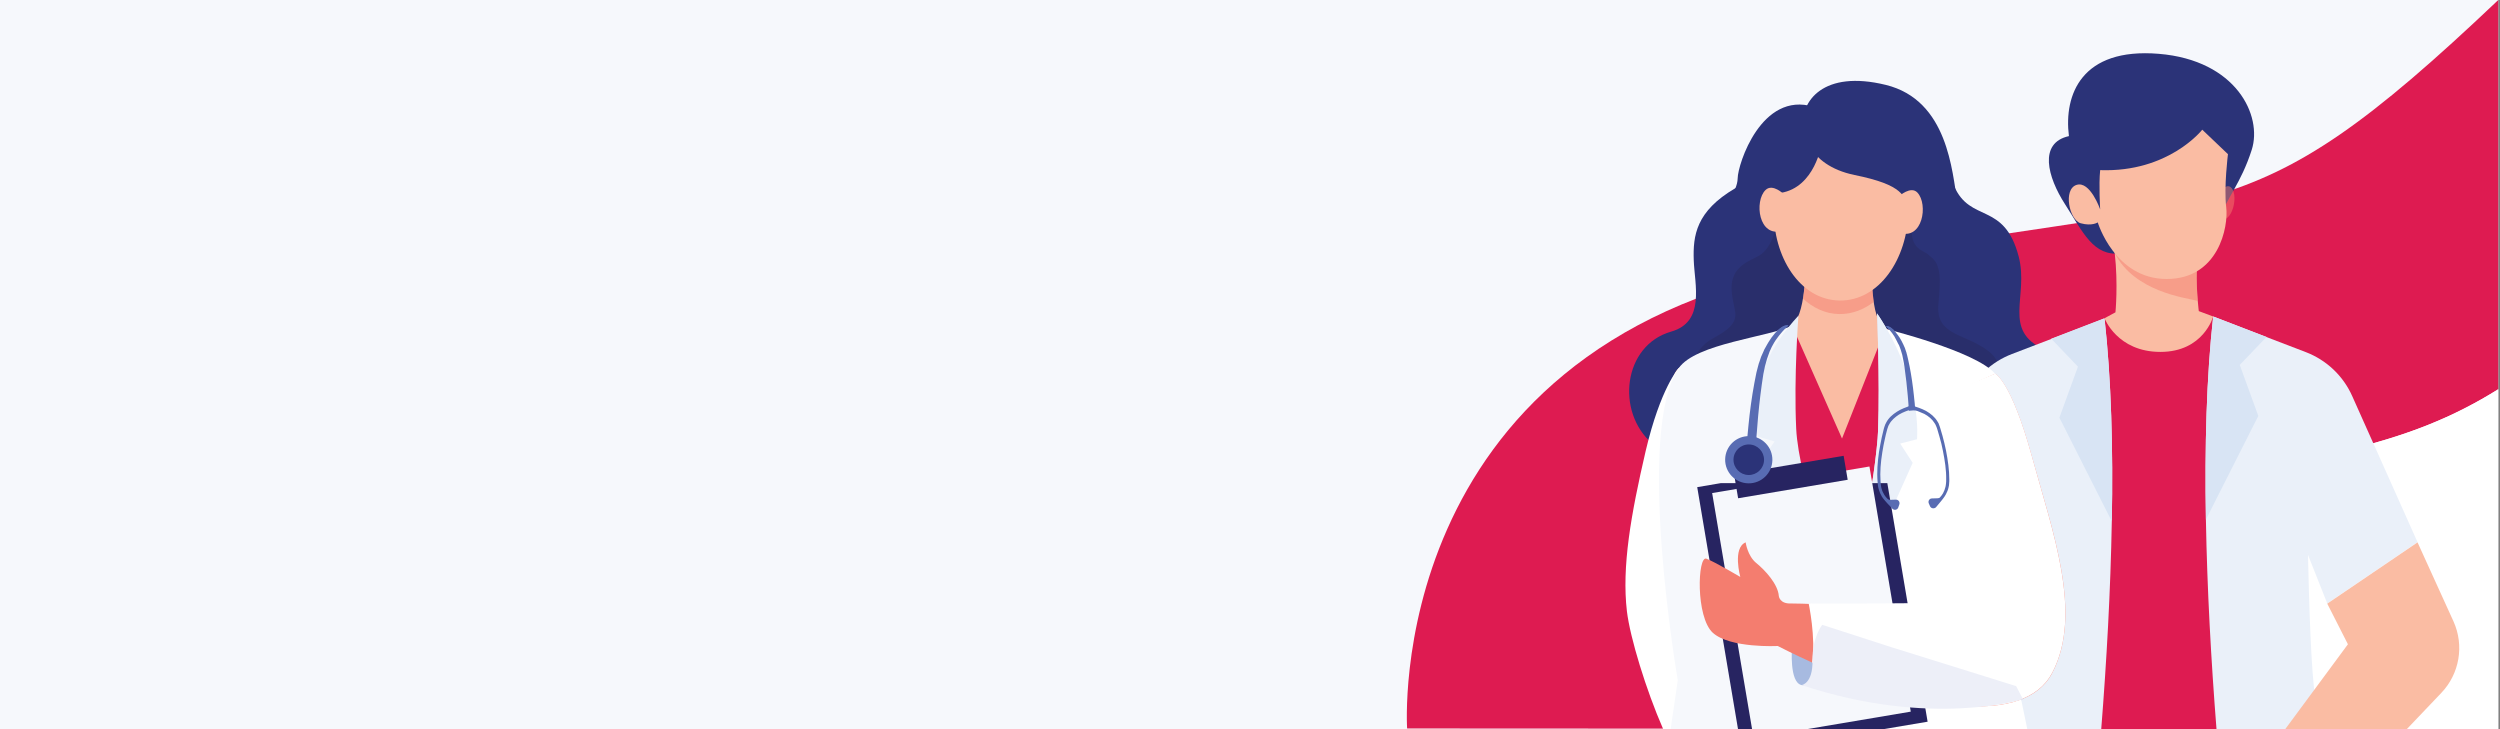 <svg width="1440" height="420" viewBox="0 0 1440 420" fill="none" xmlns="http://www.w3.org/2000/svg">
<rect x="0" y="0" width="1440" height="420" fill="#808080" stroke="none"/>
<g clip-path="url(#clip0)">
<path d="M1439 0H-1V420H1439V0Z" fill="#F6F8FC"/>
<path d="M1206.3 281.4C1331.8 267.2 1387.4 256.5 1439 224.2V0C1289 142.4 1283.8 107.3 1039.8 154.3C795.9 201.3 810.5 419.6 810.5 419.6L1001.1 419.7C1028.5 358.3 1086 295 1206.3 281.4Z" fill="#DE1B51"/>
<path d="M1123.6 139.9C1123.6 139.9 1123.1 101.4 1125.5 107C1134.8 128.8 1154.5 115.8 1162.8 147.9C1168.7 170.8 1152.9 190.3 1177.7 201.4C1202 212.3 1204.3 258.4 1163 268.8C1121.8 279.3 1075.6 273.2 1075.6 273.2L1021.3 263.3C1021.3 263.3 973.1 273.8 951.8 255.6C930.5 237.3 934.9 198.9 962.6 191C982.3 185.4 976.1 164 975.6 149.9C975.1 135.7 976.9 121.7 999.4 108.5C1020.1 96.6 1123.6 139.9 1123.6 139.9Z" fill="#2B3378"/>
<path d="M1102.7 126.6C1102.7 126.6 1097.3 139.6 1107.5 144.7C1118.1 150 1118.2 157 1116.5 175.4C1114.9 193.7 1132.4 191.9 1145.8 202.6C1159.2 213.3 1164.5 258 1137.7 265.5C1137.7 265.5 1084.4 284.7 1054.5 272.4C1024.5 260.1 1008.3 276.8 989.3 260.8C966 241.1 966.8 205.5 987 194.7C1006 184.5 998 180.5 997.4 166.9C996.8 153.3 1007.7 150.5 1013.5 147.1C1019.2 143.7 1022.9 134.1 1023 128.9C1023 123.5 1102.7 126.6 1102.7 126.6Z" fill="#292E6B"/>
<path d="M1149.2 215.2C1137.3 204.8 1095.5 194.5 1086 189.3C1076.6 184 1078.4 152.3 1078.4 152.3L1059.1 152.2L1039.9 151.6C1039.9 151.6 1040.6 183.4 1031 188.3C1021.4 193.2 979.2 202 967 212C954.7 222 966.4 285.1 966.4 285.1L1030 285.6L1057.1 276.2L1083.8 286.5L1147.4 288.2C1147.3 288.4 1161.1 225.6 1149.2 215.2Z" fill="#FABCA3"/>
<path d="M1120.9 203.1L1086 189.3L1061 252.6L1032.6 188.4L990.4 201.4L993 420H1130.9L1120.9 203.1Z" fill="#DE1B51"/>
<path d="M1439 224.2C1387.4 256.5 1331.8 267.2 1206.3 281.4C1086 295 1028.5 358.3 1001.2 419.7L1439 420V224.2Z" fill="white"/>
<path d="M1212.2 183.4L1188 244.2L1157.6 320.7L1146.5 348.7L1094.5 313.4L1132.1 229.3C1137.3 217.6 1146.9 208.5 1158.9 203.9L1181.6 195.2L1212.2 183.4Z" fill="#EAF0F9"/>
<path d="M1274.8 182.3L1299 243.1L1329.4 319.6L1340.5 347.6L1392.5 312.3L1354.9 228.2C1349.7 216.5 1340.1 207.4 1328.1 202.8L1305.4 194.1L1274.8 182.3Z" fill="#EAF0F9"/>
<path d="M1094.5 313.4L1073.9 358.9C1067.6 372.8 1070.4 389.1 1080.9 400.1L1099.9 420H1170.2L1134.7 372.1L1146.6 348.7L1094.5 313.4Z" fill="#FABCA3"/>
<path d="M1282.6 420L1274.8 182.3L1212.2 183.4L1202.3 420H1282.6Z" fill="#DE1B51"/>
<path d="M1186.3 240.7C1170.8 273.2 1158 297.4 1158 297.4C1158 297.4 1157.9 307.1 1157.6 320.8C1157 347.5 1155.8 389.5 1153.3 403.6C1152.8 406.5 1151.6 412.3 1149.9 420.1H1210.3C1213.4 381 1215.7 340 1216.4 300.4C1217.2 258.6 1216.1 218.4 1212.2 183.4C1203.9 203.2 1194.7 223.1 1186.3 240.7Z" fill="#EAF0F9"/>
<path d="M1333.7 402.4C1331.2 388.3 1330 346.4 1329.4 319.6C1329.1 305.9 1329 296.2 1329 296.2C1329 296.2 1316.2 272 1300.7 239.5C1292.3 222 1283.1 202 1274.8 182.2C1270.9 217.1 1269.9 257.4 1270.6 299.2C1271.3 339.2 1273.6 380.6 1276.7 419.9H1337.3C1335.5 411.7 1334.2 405.5 1333.7 402.4Z" fill="#EAF0F9"/>
<path d="M1216.4 300.3L1188 244.1L1186.2 240.6L1196.9 211.2L1181.5 195.1L1212.2 183.3C1216.1 218.3 1217.2 258.5 1216.4 300.3Z" fill="#D8E4F4"/>
<path d="M1270.6 299.3L1299 243.1L1300.8 239.6L1290.1 210.2L1305.5 194.1L1274.8 182.3C1270.9 217.2 1269.9 257.5 1270.6 299.3Z" fill="#D8E4F4"/>
<path d="M1392.5 312.4L1340.5 347.7L1352.4 371.1L1316.2 420.1H1386.2L1406.2 399.1C1416.7 388.1 1419.5 371.8 1413.2 357.9L1392.5 312.4Z" fill="#FABCA3"/>
<path d="M1221.7 145.9C1205.7 148 1199.7 133.5 1189.5 117.7C1179.3 101.9 1174.1 82.3 1191.7 78.4C1188.7 54.6 1198.9 27.3 1243.5 31C1288.1 34.7 1303.3 66.6 1297 86.3C1290.7 105.9 1282.6 113.8 1278.4 126.4C1274.2 139 1266.4 146.2 1266.4 146.2" fill="#2B3378"/>
<path d="M1274.8 182.3C1274.8 182.3 1269.3 202.7 1244.4 202.7C1219.5 202.7 1212.2 183.3 1212.2 183.3L1218.5 179.9C1218.5 179.9 1220.1 163.8 1218.1 145.9C1217.8 143 1217.4 140.1 1216.9 137.1L1224.7 137.5L1268.8 140C1264.3 146 1265.1 163.7 1265.9 173.1C1266.2 176.8 1266.5 179.2 1266.5 179.2L1274.8 182.3Z" fill="#FABCA3"/>
<path opacity="0.49" d="M1265.9 173.3C1258 171.4 1229.5 167.9 1218.1 145.9L1224.7 137.6L1268.8 140.1C1264.4 146.2 1265.1 163.9 1265.9 173.3Z" fill="#F47D6F"/>
<path opacity="0.49" d="M1286.74 117.699C1287.71 112.43 1286.39 107.77 1283.78 107.289C1281.17 106.809 1278.27 110.691 1277.3 115.96C1276.33 121.229 1277.66 125.889 1280.27 126.369C1282.87 126.849 1285.77 122.967 1286.74 117.699Z" fill="#F47D6F"/>
<path d="M1209.7 98C1208.8 106.4 1209.7 120.6 1209.7 120.6C1209.7 120.6 1203.9 104 1196.1 106.5C1188.2 109 1191.9 126.8 1198.5 128.6C1205 130.4 1208.3 128.1 1208.3 128.1C1208.3 128.1 1218.1 160.7 1248 160.7C1277.9 160.7 1283.7 130.6 1282.3 119.3C1280.9 108 1283.3 88.8 1283.3 88.8L1268.5 74.7C1268.5 74.7 1249.2 99.4 1209.7 98Z" fill="#FABCA3"/>
<path d="M966.9 212.1C966.9 212.1 956.5 223.2 947.9 259.8C939.4 296.4 934.1 326.4 937.1 352.1C938.9 367.2 948.1 397.4 958 420H1004.2L983.8 345.7L997.4 242.9L966.9 212.1Z" fill="white"/>
<path d="M1030.1 187.5C1027.3 186.8 1023.8 190.4 1022.4 192C1021 193.6 1019.8 195.3 1018.7 197.1C1018.1 198 1017.7 198.9 1017.1 199.9L1016.3 201.3C1016.1 201.8 1015.9 202.3 1015.7 202.7C1015.3 203.7 1014.8 204.6 1014.4 205.6L1013.4 208.6C1013.2 209.1 1013 209.6 1012.9 210.1L1012.5 211.6L1011.7 214.7C1011.3 216.7 1010.9 218.7 1010.5 220.8C1009 228.9 1007.9 237.1 1007.1 245.3C1006.7 249.4 1006.3 253.5 1006 257.6L1011.4 257.9C1011.6 253.8 1011.8 249.8 1012.2 245.7C1012.8 237.6 1013.7 229.5 1014.8 221.5C1015.1 219.5 1015.4 217.5 1015.7 215.5L1016.3 212.6L1016.6 211.1C1016.7 210.6 1016.9 210.1 1017 209.7L1017.8 206.8C1018.1 205.9 1018.5 205 1018.8 204C1019 203.5 1019.1 203.1 1019.3 202.6L1019.9 201.3C1020.3 200.4 1020.7 199.5 1021.2 198.7C1025.1 191.2 1033.3 184.7 1030.1 187.5Z" fill="#586CB3"/>
<path d="M1020.96 265.097C1021.1 257.588 1015.13 251.383 1007.62 251.238C1000.11 251.094 993.907 257.064 993.762 264.574C993.618 272.083 999.588 278.288 1007.1 278.433C1014.61 278.577 1020.81 272.607 1020.96 265.097Z" fill="#586CB3"/>
<path d="M1016.16 265.005C1016.25 260.146 1012.39 256.131 1007.53 256.038C1002.67 255.944 998.655 259.807 998.561 264.667C998.468 269.526 1002.33 273.541 1007.19 273.634C1012.05 273.728 1016.06 269.865 1016.16 265.005Z" fill="#2B3378"/>
<path d="M1081.2 180.5C1081.2 180.5 1082.8 217.7 1081.8 247.5C1081 272 1067 343.9 1067 343.9L1101.7 266.6L1094.5 255.5L1104.2 253C1104.1 253.1 1108 220.7 1081.2 180.5Z" fill="#D8E1F3"/>
<path opacity="0.49" d="M1059.4 180.9C1066.8 181 1073.6 178.3 1079.3 173.9C1077.8 163.6 1078.4 154.6 1078.4 154.6L1059.1 154.5L1039.9 153.9C1039.9 153.9 1040.2 162 1038.5 172C1044.3 177.3 1051.4 180.8 1059.4 180.9Z" fill="#F47D6F"/>
<path d="M1134.8 282.5L1120.3 276.5L1124 338.7L1044.2 348.1L1139.3 354.3L1134.8 282.5Z" fill="#EDEFF8"/>
<path opacity="0.39" d="M1006.1 364.2L1002.5 370.7C1002.5 370.7 1012.1 372.9 1019.9 374.8C1024.6 375.9 1029.9 380 1029.9 380C1029.9 380 1029.2 397 1034.8 398.9C1043 401.6 1132.6 426.5 1165.3 402.7C1197.9 379 1122.6 383.8 1122.6 383.8L1006.1 364.2Z" fill="#A7BAE0"/>
<path opacity="0.39" d="M1098.9 349.8L1097.6 341.5C1097.6 341.5 1032.1 347.9 1026.9 346.9C1021.7 346 1042 355.2 1042 355.2L1098.9 349.8Z" fill="#A7BAE0"/>
<path d="M1086.3 187.9C1088.2 187.4 1090.7 189.9 1091.6 191C1092.5 192.1 1093.4 193.3 1094.2 194.5C1094.6 195.1 1094.9 195.8 1095.3 196.4L1095.8 197.4C1096 197.7 1096.1 198.1 1096.3 198.4C1096.6 199.1 1096.9 199.7 1097.2 200.4L1097.9 202.5C1098 202.8 1098.2 203.2 1098.2 203.5L1098.5 204.6L1099 206.7C1099.3 208.1 1099.6 209.5 1099.9 210.9C1101 216.5 1101.8 222.1 1102.4 227.8C1102.7 230.6 1103 233.4 1103.2 236.3L1099.5 236.6C1099.3 233.8 1099.2 231 1098.9 228.2C1098.4 222.6 1097.8 217 1097 211.5C1096.8 210.1 1096.6 208.7 1096.3 207.4L1095.9 205.4L1095.7 204.4C1095.6 204.1 1095.5 203.7 1095.4 203.4L1094.8 201.4C1094.6 200.8 1094.3 200.1 1094.1 199.5C1094 199.2 1093.9 198.9 1093.7 198.6L1093.2 197.7C1092.9 197.1 1092.6 196.5 1092.3 195.9C1089.8 190.5 1084.1 186 1086.3 187.9Z" fill="#586CB3"/>
<path d="M1120.9 259.5C1120.3 256.7 1119.7 253.9 1118.9 251.1C1118.5 249.7 1118.1 248.3 1117.7 247C1117.5 246.3 1117.3 245.6 1117 244.9L1116.6 243.8L1116 242.8C1114.4 240.1 1112 238.2 1109.4 236.7C1108.1 236 1106.7 235.4 1105.3 234.9C1103.9 234.4 1102.5 234 1101 233.4L1100.9 233.9L1100.8 233.4C1099.3 234.1 1098 234.6 1096.6 235.1C1095.2 235.7 1093.9 236.3 1092.7 237.1C1090.2 238.7 1087.8 240.7 1086.4 243.5L1085.9 244.5L1085.5 245.6C1085.2 246.3 1085.1 247 1084.9 247.7C1084.6 249.1 1084.2 250.5 1083.9 251.9C1083.3 254.7 1082.8 257.5 1082.3 260.4C1081.5 266.1 1081 271.8 1081.5 277.6C1081.6 278.3 1081.6 279 1081.7 279.8C1081.8 280.5 1082 281.3 1082.2 282C1082.6 283.4 1083.2 284.8 1084 286.1C1084.8 287.4 1086.9 289.7 1086.9 289.7L1090.1 293.1C1091.2 294.1 1092.9 293.7 1093.4 292.3L1094 290.6C1094.5 289.2 1093.5 287.7 1092 287.8L1088.6 287.9C1088.1 287.9 1087.6 287.7 1087.2 287.3C1086.5 286.6 1085.9 285.9 1085.4 285.1C1084.7 284 1084.1 282.7 1083.8 281.5C1083.6 280.9 1083.5 280.2 1083.4 279.5C1083.3 278.8 1083.3 278.1 1083.2 277.4C1082.8 271.8 1083.3 266.2 1084.2 260.6C1084.6 257.8 1085.2 255 1085.8 252.3C1086.1 250.9 1086.4 249.6 1086.8 248.2C1087 247.5 1087.1 246.8 1087.4 246.2L1087.7 245.3L1088.2 244.4C1089.4 242.1 1091.5 240.3 1093.8 238.8C1095 238.1 1096.2 237.5 1097.5 237C1098.6 236.5 1099.8 236.1 1101 236.1C1102.2 236.1 1103.4 236.4 1104.6 236.8C1105.9 237.3 1107.1 237.8 1108.4 238.4C1110.8 239.7 1112.9 241.4 1114.3 243.7L1114.8 244.5L1115.2 245.4C1115.5 246 1115.7 246.7 1115.9 247.3C1116.3 248.6 1116.7 250 1117.1 251.4C1117.9 254.1 1118.6 256.9 1119.1 259.6C1120.2 265.1 1121.1 270.7 1121 276.3C1121 277 1121 277.7 1120.9 278.4C1120.9 279.1 1120.7 279.7 1120.6 280.4C1120.3 281.7 1119.8 283 1119.2 284.1C1118.7 284.9 1118.2 285.7 1117.5 286.4C1117.2 286.8 1116.7 287 1116.1 287L1112.8 287.1C1111.3 287.1 1110.4 288.7 1111 290L1111.7 291.6C1112.3 292.9 1114 293.2 1115.1 292.2L1118.1 288.6C1118.1 288.6 1120.1 286.2 1120.8 284.8C1121.5 283.5 1122.1 282.1 1122.4 280.6C1122.6 279.9 1122.7 279.1 1122.7 278.4C1122.8 277.7 1122.8 276.9 1122.8 276.2C1122.8 270.9 1122 265.1 1120.9 259.5Z" fill="#586CB3"/>
<path d="M1032.6 187.4C1019.1 194.2 976.8 197.7 966.9 212.1C941.7 248.8 966.4 391.8 966.4 391.8L962.3 419.9H1058.2C1058.6 380.8 1059.7 344.7 1059.7 344.7L1026.9 267.6C1027 267.5 1036.4 185.5 1032.6 187.4Z" fill="#F6F8FC"/>
<path d="M1099.2 121.9C1098.7 149.1 1082.4 173.5 1059.5 173.1C1036.6 172.7 1021.2 147.8 1021.7 120.6C1022.2 93.4 1038.4 74.1 1061.3 74.5C1084.1 74.8 1099.7 94.7 1099.2 121.9Z" fill="#FABCA3"/>
<path d="M1038.5 74C1038.5 74 1040.1 95 1068.2 100.8C1096.3 106.5 1097.8 113 1099.2 121.9C1100.5 130.9 1102.2 140.1 1114.5 149.8C1126.8 159.5 1142.3 135.2 1142.3 135.2C1142.3 135.2 1130.4 132.4 1127.4 115.9C1124.4 99.4 1122.2 57.7 1086.2 48.9C1050.3 40.1 1036.8 58.2 1038.5 74Z" fill="#2B3378"/>
<path d="M1049.2 83C1049.2 83 1045.5 107.9 1025.7 111.1C1016.7 112.6 1016 122.7 1017.8 133.3C1018.8 139 1011.6 142.2 1008 137.8L992.4 119C992.4 119 1000.7 110.9 1000.9 102.7C1001 94.5 1014.6 52.4 1044.6 61.5C1074.7 70.7 1049.2 83 1049.2 83Z" fill="#2B3378"/>
<path d="M1027.5 111.9C1027.5 111.9 1021.1 105.5 1017 109.4C1010.3 115.8 1012.9 137.2 1026.8 132.9" fill="#FABCA3"/>
<path d="M1093.9 113C1093.9 113 1100.6 106.9 1104.4 110.9C1110.8 117.6 1107.5 138.8 1093.8 134" fill="#FABCA3"/>
<path d="M1161 388C1156.1 366.9 1156.5 247.1 1156.5 247.1C1156.5 247.1 1154.5 221.6 1149.2 215.3C1138.2 202.3 1086 189.4 1086 189.4C1086 189.4 1091.6 254.2 1087.3 273.4C1083 292.6 1067.5 343.9 1067.5 343.9C1067.5 343.9 1068.4 382.7 1070 419.9H1167.7C1164.7 405.2 1162.2 393.3 1161 388Z" fill="white"/>
<path d="M1081.2 180.5C1081.2 180.5 1082.8 217.7 1081.8 247.5C1081 272 1067 343.9 1067 343.9L1101.7 266.6L1094.5 255.5L1104.2 253C1104.1 253.1 1108 220.7 1081.2 180.5Z" fill="#EAF0F9"/>
<path d="M1035.9 181.8C1035.9 181.8 1033.2 216.9 1034.6 246.7C1035.9 276.8 1059.9 344.6 1059.9 344.6L1014.6 265.1L1022.2 254.3L1012.6 251.5C1012.6 251.5 1001.1 219.5 1035.9 181.8Z" fill="#EAF0F9"/>
<path d="M977.6 280.6L1001.1 420H1084.8L1110.3 415.7L1087.1 278.3H991.1L977.6 280.6Z" fill="#272461"/>
<path d="M986.2 284L1009.2 420H1040.7L1100.6 409.9L1076.8 268.7L986.2 284Z" fill="#F6F8FC"/>
<path d="M1032.2 372.8C1032.2 372.8 1030.5 393.1 1037.7 394.6C1044.9 396.2 1050.6 381.6 1050.6 381.6L1032.2 372.8Z" fill="#A7BAE0"/>
<path d="M1114.9 230.6L1149.2 215.3C1149.2 215.3 1158.3 219.3 1170.3 262.7C1182.3 306.2 1199.9 353.5 1182.1 387.6C1164.3 421.6 1092.1 407 1024 372.1C1024 372.1 996.6 373.5 986.6 364.5C976.6 355.4 977.8 319.8 982.9 321.8C988 323.8 1002.4 332.3 1002.4 332.3C1002.4 332.3 997.8 315.6 1005.5 312.4C1005.5 312.4 1006.5 320.1 1011.6 324.3C1016.8 328.5 1024.1 336.5 1024.6 343.3C1024.6 343.3 1025 347.9 1031.7 347.6C1038.5 347.3 1137.9 352.3 1137.9 352.3L1114.9 230.6Z" fill="#F47D6F"/>
<path d="M1043.8 381.6C1105.5 409.3 1166 418.3 1182.1 387.5C1199.9 353.5 1182.2 306.1 1170.3 262.6C1158.3 219.1 1149.2 215.2 1149.2 215.2L1112.3 230.5L1120.4 271.2L1135.5 347C1135.5 347 1068.2 348 1041.8 347.6C1041.8 347.7 1046 367.3 1043.8 381.6Z" fill="white"/>
<path d="M1161.3 395.2L1165.2 402.7C1165.2 402.7 1112.6 419.5 1037.7 394.6C1037.7 394.6 1044.2 393.9 1044 380.5C1043.8 367.1 1049.6 359.9 1049.6 359.9L1089.5 372.8L1161.3 395.2Z" fill="#EDEFF8"/>
<path d="M1061.94 262.541L998.827 273.19L1001.16 286.996L1064.27 276.346L1061.94 262.541Z" fill="#272461"/>
<path d="M1030.1 187.4C1027.3 186.7 1023.8 190.3 1022.4 191.9C1021 193.5 1019.8 195.2 1018.7 197C1018.1 197.9 1017.7 198.8 1017.1 199.8L1016.3 201.2C1016.1 201.7 1015.9 202.2 1015.7 202.6C1015.3 203.6 1014.8 204.5 1014.4 205.5L1013.4 208.5C1013.2 209 1013 209.5 1012.9 210L1012.5 211.5L1011.7 214.6C1011.3 216.6 1010.9 218.6 1010.5 220.7C1009 228.8 1007.9 237 1007.1 245.2C1006.7 249.3 1006.3 253.4 1006 257.5L1011.4 257.8C1011.6 253.7 1011.8 249.7 1012.2 245.6C1012.8 237.5 1013.7 229.4 1014.8 221.4C1015.1 219.4 1015.4 217.4 1015.7 215.4L1016.3 212.5L1016.6 211C1016.7 210.5 1016.9 210 1017 209.6L1017.8 206.7C1018.1 205.8 1018.5 204.9 1018.8 203.9C1019 203.4 1019.1 203 1019.3 202.5L1019.9 201.2C1020.3 200.3 1020.7 199.4 1021.2 198.6C1025.1 191.2 1033.3 184.7 1030.1 187.4Z" fill="#586CB3"/>
<path d="M1020.89 265.067C1021.03 257.557 1015.06 251.352 1007.55 251.207C1000.04 251.063 993.836 257.033 993.692 264.543C993.547 272.052 999.518 278.257 1007.03 278.402C1014.54 278.547 1020.74 272.576 1020.89 265.067Z" fill="#586CB3"/>
<path d="M1016.09 264.975C1016.18 260.116 1012.32 256.101 1007.46 256.007C1002.6 255.913 998.584 259.777 998.491 264.636C998.397 269.495 1002.26 273.51 1007.12 273.603C1011.98 273.697 1015.99 269.834 1016.09 264.975Z" fill="#2B3378"/>
<path d="M1086.3 187.9C1088.2 187.4 1090.7 189.9 1091.6 191C1092.5 192.1 1093.4 193.3 1094.2 194.5C1094.6 195.1 1094.9 195.8 1095.3 196.4L1095.8 197.4C1096 197.7 1096.1 198.1 1096.3 198.4C1096.6 199.1 1096.9 199.7 1097.2 200.4L1097.9 202.5C1098 202.8 1098.2 203.2 1098.2 203.5L1098.5 204.6L1099 206.7C1099.3 208.1 1099.6 209.5 1099.9 210.9C1101 216.5 1101.8 222.1 1102.4 227.8C1102.7 230.6 1103 233.4 1103.2 236.3L1099.5 236.6C1099.3 233.8 1099.2 231 1098.9 228.2C1098.4 222.6 1097.8 217 1097 211.5C1096.8 210.1 1096.6 208.7 1096.3 207.4L1095.9 205.4L1095.7 204.4C1095.6 204.1 1095.5 203.7 1095.4 203.4L1094.8 201.4C1094.6 200.8 1094.3 200.1 1094.1 199.5C1094 199.2 1093.9 198.9 1093.7 198.6L1093.2 197.7C1092.9 197.1 1092.6 196.5 1092.3 195.9C1089.8 190.4 1084.1 186 1086.3 187.9Z" fill="#586CB3"/>
<path d="M1120.9 259.5C1120.3 256.7 1119.7 253.9 1118.9 251.1C1118.5 249.7 1118.1 248.3 1117.7 247C1117.5 246.3 1117.3 245.6 1117 244.9L1116.6 243.8L1116 242.8C1114.4 240.1 1112 238.2 1109.4 236.7C1108.1 236 1106.7 235.4 1105.3 234.9C1103.9 234.4 1102.5 234 1101 233.4L1100.9 233.9L1100.8 233.4C1099.3 234.1 1098 234.6 1096.6 235.1C1095.2 235.7 1093.9 236.3 1092.7 237.1C1090.2 238.7 1087.8 240.7 1086.4 243.5L1085.9 244.5L1085.5 245.6C1085.2 246.3 1085.1 247 1084.9 247.7C1084.6 249.1 1084.2 250.5 1083.9 251.9C1083.3 254.7 1082.8 257.5 1082.3 260.4C1081.5 266.1 1081 271.8 1081.5 277.6C1081.6 278.3 1081.6 279 1081.7 279.8C1081.8 280.5 1082 281.3 1082.2 282C1082.6 283.4 1083.2 284.8 1084 286.1C1084.8 287.4 1086.9 289.7 1086.9 289.7L1090.1 293.1C1091.2 294.1 1092.9 293.7 1093.4 292.3L1094 290.6C1094.5 289.2 1093.5 287.7 1092 287.8L1088.6 287.9C1088.1 287.9 1087.6 287.7 1087.2 287.3C1086.5 286.6 1085.9 285.9 1085.4 285.1C1084.7 284 1084.1 282.7 1083.8 281.5C1083.6 280.9 1083.5 280.2 1083.4 279.5C1083.3 278.8 1083.3 278.1 1083.2 277.4C1082.8 271.8 1083.3 266.2 1084.2 260.6C1084.6 257.8 1085.2 255 1085.8 252.3C1086.1 250.9 1086.4 249.6 1086.8 248.2C1087 247.5 1087.1 246.8 1087.4 246.2L1087.7 245.3L1088.2 244.4C1089.4 242.1 1091.5 240.3 1093.8 238.8C1095 238.1 1096.2 237.5 1097.5 237C1098.6 236.5 1099.8 236.1 1101 236.1C1102.2 236.1 1103.4 236.4 1104.6 236.8C1105.9 237.3 1107.1 237.8 1108.4 238.4C1110.8 239.7 1112.9 241.4 1114.3 243.7L1114.8 244.5L1115.2 245.4C1115.5 246 1115.7 246.7 1115.9 247.3C1116.3 248.6 1116.7 250 1117.1 251.4C1117.9 254.1 1118.6 256.9 1119.1 259.6C1120.2 265.1 1121.1 270.7 1121 276.3C1121 277 1121 277.7 1120.9 278.4C1120.9 279.1 1120.7 279.7 1120.6 280.4C1120.3 281.7 1119.8 283 1119.2 284.1C1118.7 284.9 1118.2 285.7 1117.5 286.4C1117.2 286.8 1116.7 287 1116.1 287L1112.8 287.1C1111.3 287.1 1110.4 288.7 1111 290L1111.7 291.6C1112.3 292.9 1114 293.2 1115.1 292.2L1118.1 288.6C1118.1 288.6 1120.1 286.2 1120.8 284.8C1121.5 283.5 1122.1 282.1 1122.4 280.6C1122.6 279.9 1122.7 279.1 1122.7 278.4C1122.8 277.7 1122.8 276.9 1122.8 276.2C1122.8 270.8 1122 265.1 1120.9 259.5Z" fill="#586CB3"/>
</g>
<defs>
<clipPath id="clip0">
<rect width="1440" height="420" fill="white"/>
</clipPath>
</defs>
</svg>